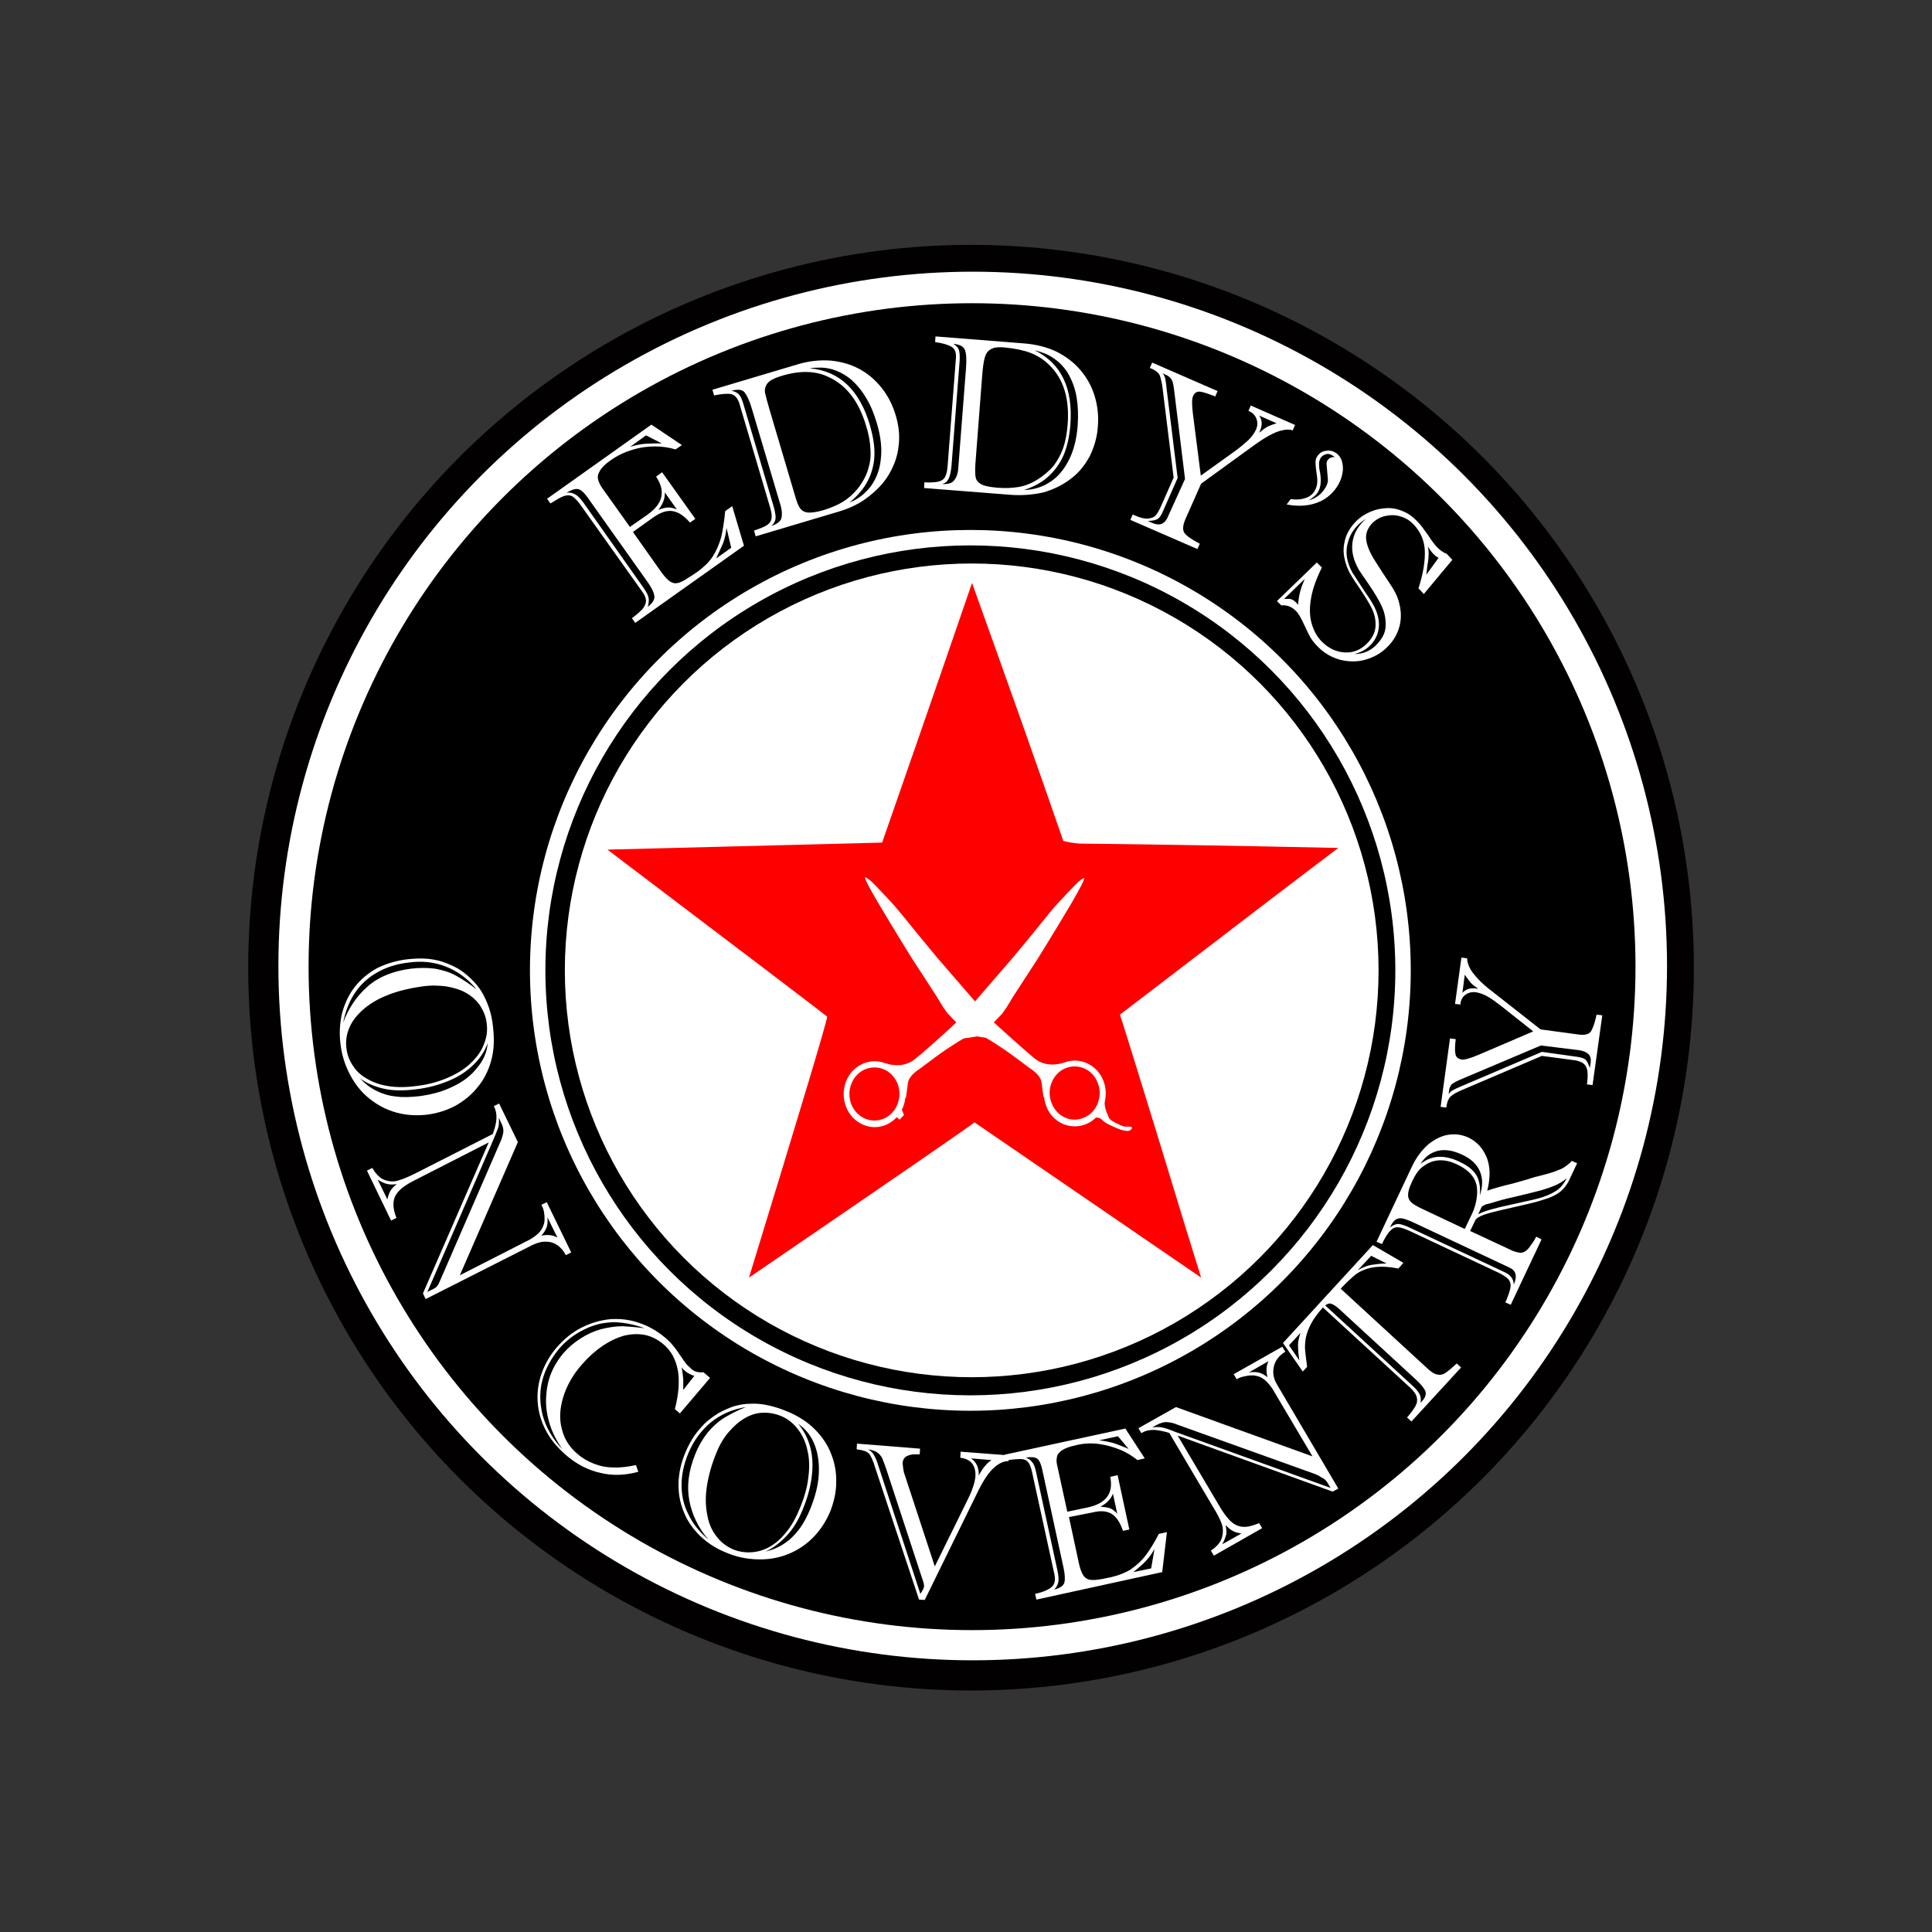 <?xml version="1.0" encoding="utf-8"?>
<!-- Generator: Adobe Illustrator 19.1.0, SVG Export Plug-In . SVG Version: 6.00 Build 0)  -->
<svg version="1.1" id="Layer_1" xmlns="http://www.w3.org/2000/svg" xmlns:xlink="http://www.w3.org/1999/xlink" x="0px" y="0px"
	 viewBox="0 0 576 576" style="enable-background:new 0 0 576 576;" xml:space="preserve">
<rect x="0" y="0" width="576" height="576" fill="#333333" stroke="none"/>
<style type="text/css">
	.st0{fill:#020000;}
	.st1{fill:#FFFFFF;}
	.st2{fill:#FF0000;}
</style>
<g>
	<circle class="st0" cx="289.5" cy="288.5" r="215.5"/>
	<circle class="st1" cx="290" cy="288" r="207"/>
	<circle cx="289.8" cy="288.2" r="197.8"/>
	<circle class="st1" cx="289.3" cy="289.3" r="131.3"/>
	<circle cx="289.3" cy="289.3" r="126.7"/>
	<circle class="st1" cx="289.7" cy="289.3" r="121.3"/>
	<g>
		<path class="st2" d="M399,252.8c-10.5,7.9-32.2,24.5-65.1,49.7c2.8,8.7,6.8,21.8,12.2,39.3c5.3,17.5,9.3,30.5,12,39.1l-67.6-46.3
			c0.4,0-22,15.4-67.2,46.3c15.5-50.6,23.3-76.5,23.3-77.8c0-0.1-21.8-16.7-65.5-49.8l74.6-1.9c4.2-0.1,6.6-0.2,7.3-0.2
			c5.5-15.8,14.5-41.6,26.8-77.4c10.8,30.1,19.9,55.7,27.2,76.9c1,0.3,2.6,0.6,4.8,0.8C340.8,251.7,366.5,252.1,399,252.8z"/>
	</g>
	<g>
		<path class="st1" d="M257.3,335.3c-4.7-2-7-7.7-5.1-12.8c1.9-5,7.3-7.4,12-5.4c4.7,2,7,7.7,5.1,12.8
			C267.4,334.9,262,337.4,257.3,335.3z"/>
		<path class="st2" d="M257.9,333.5c-3.8-1.6-5.7-6.3-4.1-10.3c1.5-4.1,5.9-6,9.7-4.4c3.8,1.6,5.7,6.3,4.1,10.3
			C266.1,333.2,261.8,335.1,257.9,333.5z"/>
		<path class="st1" d="M264,317c0,0,4.9,1.9,8.7-1.2c3.9-3,13.1-11.6,13.1-11.6l16-18.5l5.8-7c0,0,6.5-8.1,7.6-9.2
			c1.1-1.2,5.1-5.5,6.2-6.5c1.1-1,1.7-1.2,1.7-1.2s1.3-1.1-3.5,7.2c-4.9,8.3-10.2,16.8-10.2,16.8l-7.4,11.4l-2,3.3l-1.3,1.8
			l-6.2,6.5l-5.2,0.8c0,0-3.9,2.2-8.6,5.7c-4.7,3.5-4.7,3.5-4.7,3.5s-3,1.8-3.3,4c-0.3,2.1-0.6,4.4-0.6,4.4l-0.6,0.3l-1-5.2
			l-0.5-1.3l-4.2-3.1L264,317z"/>
		<path class="st1" d="M268.8,330.7l0.7,1.7l-1.3,1.4l-1.6-1.4C266.7,332.5,267.5,329.3,268.8,330.7z"/>
		<path class="st1" d="M323.9,335.1c4.7-2,7-7.7,5.1-12.8c-1.9-5-7.3-7.4-12-5.4c-4.7,2-7,7.7-5.1,12.8
			C313.7,334.7,319.1,337.1,323.9,335.1z"/>
		<path class="st2" d="M323.2,333.2c3.8-1.6,5.7-6.3,4.1-10.3c-1.5-4.1-5.9-6-9.7-4.4c-3.8,1.6-5.7,6.3-4.1,10.3
			C315,332.9,319.4,334.9,323.2,333.2z"/>
		<path class="st1" d="M317.2,316.8c0,0-4.9,1.9-8.7-1.2S295.4,304,295.4,304l-16-18.5l-5.8-7c0,0-6.5-8.1-7.6-9.2
			c-1.1-1.2-5.1-5.5-6.2-6.5c-1.1-1-1.7-1.2-1.7-1.2s-1.4-1.1,3.5,7.2c4.9,8.3,10.2,16.8,10.2,16.8l7.4,11.4l2,3.3l1.3,1.8l6.2,6.5
			l5.2,0.8c0,0,3.9,2.2,8.6,5.7c4.7,3.5,4.7,3.5,4.7,3.5s3,1.8,3.3,4c0.3,2.2,0.6,4.4,0.6,4.4l0.6,0.3l1-5.2l0.5-1.3l4.2-3.1
			L317.2,316.8z"/>
		<path class="st1" d="M325.8,333.3c0,0,1.8-0.5,2.7,0.5c0.9,1,2.5,1.7,4.6,2.6c2.1,0.9,3.3,0.8,3.6,0.7c0.3-0.1,1.7-1.2-0.1-1.2
			c-1.8,0.1-2.2-0.3-3.3-0.8c-1.1-0.5-2.4-1.1-2.8-2.1c-0.4-1.1-1.3-2.4-1.2-5.3c0.2-2.9-1.3,2.5-1.3,2.5l-1.2,1.5L325.8,333.3z"/>
	</g>
	<g>
		<path class="st1" d="M188.7,158.6l8.2,11.6c0.9,1.3,1.7,2.2,2.4,2.8c0.7,0.6,1.4,0.9,2.1,0.9c0.7,0,1.6-0.3,2.6-0.9
			c1-0.6,2.3-1.4,3.9-2.5c1.9-1.4,3.5-2.9,4.6-4.6c1.1-1.7,1.9-3.6,2.5-5.7c0.5-2.1,0.9-4.7,1.2-7.8l2.1-1.5l3.5,11.8l-32.4,23
			l-1-1.4c1.5-1.1,2.6-2.1,3.3-2.9c0.6-0.8,0.9-1.6,0.9-2.4c-0.1-0.8-0.4-1.7-1.2-2.7l-18.5-26c-0.9-1.2-1.7-2-2.4-2.4
			c-0.7-0.3-1.5-0.3-2.4,0c-0.9,0.3-2.2,1.1-4,2.2l-1-1.4l31.1-22.1l9.1,6.1l-1.9,1.3c-1.9-0.6-4-0.9-6.2-0.9c-2.2,0-4.4,0.3-6.7,1
			c-2.3,0.7-4.4,1.7-6.4,3.1c-1.6,1.1-2.7,2.2-3.2,3.1c-0.6,0.9-0.8,1.8-0.6,2.6c0.2,0.8,0.6,1.7,1.3,2.7l8.2,11.5l5.3-3.7
			c4.6-3.3,5.4-7,2.5-11.3l1.8-1.3l9.9,13.9l-1.6,1.1c-1.7-2-3.4-3.1-5.1-3.4c-1.7-0.3-3.5,0.3-5.6,1.7L188.7,158.6z M173.9,149.8
			l18,25.5c0.9,1.3,1.4,2.3,1.5,3.1s0,1.6-0.3,2.5c1.4-1,2.1-2.1,2-3.1c-0.1-1-0.7-2.4-1.9-4.1l-18.1-25.5c-1.1-1.5-2-2.3-2.9-2.4
			c-0.9-0.1-1.9,0.3-3.3,1.1c0.9-0.1,1.7,0,2.4,0.4C172.2,147.7,173,148.6,173.9,149.8z M192.6,129.8l-4.7,3.4
			c1.6-0.5,3.2-0.8,4.6-0.9c1.4-0.1,3-0.1,4.8-0.1L192.6,129.8z M201.8,151.9l-3.6-5.1c0.1,1.7-0.5,3.4-1.9,5.2
			c1.1-0.4,2.1-0.7,3-0.7C200.1,151.3,200.9,151.5,201.8,151.9z M218,163.3l-1.4-5.9c-0.2,1.9-0.6,3.4-1,4.5
			c-0.5,1.1-1.2,2.7-2.1,4.6L218,163.3z"/>
		<path class="st1" d="M249.8,152.6l-24.5,7.3l-0.5-1.7c1.7-0.6,3-1.1,3.8-1.6c0.8-0.5,1.3-1.2,1.4-2c0.2-0.8,0-1.9-0.4-3.3
			l-9.2-31.1c-0.5-1.5-1.3-2.4-2.4-2.7c-1.1-0.2-2.8-0.1-5.1,0.4l-0.5-1.7l25.5-7.6c3.3-1,6.5-1.3,9.7-1.1c3.1,0.3,6,1.1,8.6,2.5
			c2.6,1.4,4.8,3.3,6.7,5.7c1.9,2.4,3.3,5.2,4.2,8.3c0.9,3.1,1.2,6.1,0.8,9c-0.3,3-1.3,5.7-2.8,8.3c-1.5,2.6-3.6,4.8-6.2,6.8
			C256.4,150.1,253.3,151.6,249.8,152.6z M232.7,150.6l-8.5-28.6c-0.7-2.5-1.5-4.1-2.2-5c-0.7-0.9-2.1-1-3.9-0.5
			c1,0.2,1.8,0.6,2.3,1.2c0.5,0.6,0.9,1.6,1.3,3l8.8,29.8c0.4,1.3,0.6,2.3,0.7,3.1c0.1,0.8,0,1.4-0.2,1.8c-0.2,0.5-0.5,0.9-1,1.4
			c1.5-0.5,2.5-1.2,2.9-2.1C233.2,153.7,233.2,152.3,232.7,150.6z M229.6,122.7l7.4,25c0.5,1.8,1,3.1,1.5,3.8
			c0.5,0.7,1.3,1.2,2.3,1.3c1,0.1,2.6-0.1,4.7-0.7c2.2-0.7,4.2-1.5,5.8-2.5c1.6-1,3.1-2.3,4.4-3.9c1.5-1.9,2.5-3.8,3.1-5.7
			s0.9-3.9,0.7-6.1c-0.1-2.2-0.5-4.5-1.3-7c-2.2-7.4-6-12.2-11.4-14.6c-2.1-1-4.4-1.4-6.6-1.4c-2.3,0-4.8,0.4-7.6,1.3
			c-1.9,0.6-3.2,1.3-3.8,2.1c-0.6,0.8-0.9,1.8-0.7,2.9C228.3,118.1,228.8,120,229.6,122.7z M253.3,149.8c2.6-1,4.7-2.7,6.3-4.8
			c1.6-2.2,2.7-4.9,3-8.1c0.4-3.2,0-6.8-1.2-10.8c-0.8-2.8-1.9-5.4-3.2-7.5c-1.3-2.2-2.8-4-4.4-5.4c-1.7-1.4-3.5-2.4-5.4-3
			c-1.1-0.4-2.3-0.5-3.4-0.6c-1.1,0-2.3,0-3.6,0.2c8.9,0.8,14.9,6.5,18,17.1c0.9,3.2,1.4,6.2,1.3,8.9c-0.1,2.7-0.8,5.3-2,7.6
			C257.5,145.7,255.7,147.8,253.3,149.8z"/>
		<path class="st1" d="M301,147.5l-25.5-2l0.1-1.7c1.8,0.1,3.2,0,4.1-0.2c0.9-0.2,1.6-0.6,2-1.3c0.4-0.7,0.7-1.8,0.8-3.2l2.5-32.4
			c0.1-1.6-0.3-2.7-1.3-3.3c-1-0.6-2.6-1.1-4.9-1.4l0.1-1.7l26.6,2.1c3.5,0.3,6.6,1.1,9.4,2.4c2.8,1.4,5.2,3.2,7.1,5.4
			c1.9,2.2,3.4,4.8,4.3,7.7c0.9,2.9,1.3,6,1,9.3c-0.2,3.2-1.1,6.1-2.4,8.8c-1.4,2.6-3.2,4.9-5.6,6.7c-2.3,1.8-5.1,3.2-8.2,4.1
			C308,147.5,304.6,147.8,301,147.5z M285.7,139.5l2.3-29.7c0.2-2.6,0.1-4.4-0.3-5.4c-0.4-1.1-1.5-1.7-3.5-1.9
			c0.9,0.5,1.5,1.2,1.7,1.9c0.2,0.7,0.3,1.8,0.2,3.2l-2.4,31c-0.1,1.3-0.3,2.4-0.5,3.1c-0.2,0.7-0.5,1.3-0.8,1.7
			c-0.3,0.4-0.8,0.7-1.5,0.9c1.6,0.1,2.8-0.2,3.4-0.9C285.1,142.5,285.6,141.3,285.7,139.5z M292.8,112.3l-2,26
			c-0.1,1.9-0.1,3.2,0.1,4.1c0.2,0.9,0.8,1.5,1.7,2c0.9,0.5,2.5,0.8,4.7,1c2.3,0.2,4.4,0.1,6.3-0.2c1.9-0.3,3.7-1,5.5-2.1
			c2.1-1.3,3.7-2.7,5-4.2c1.2-1.6,2.2-3.4,2.9-5.4c0.7-2.1,1.1-4.4,1.3-6.9c0.6-7.7-1.2-13.6-5.4-17.7c-1.7-1.7-3.6-2.9-5.7-3.7
			c-2.1-0.8-4.6-1.3-7.6-1.6c-2-0.2-3.5,0-4.3,0.6c-0.9,0.5-1.4,1.3-1.7,2.4C293.3,107.6,293,109.5,292.8,112.3z M305.3,146.1
			c2.8-0.1,5.3-0.8,7.6-2.3c2.3-1.4,4.2-3.6,5.7-6.5c1.5-2.9,2.4-6.4,2.7-10.5c0.2-3,0.1-5.7-0.3-8.2c-0.4-2.5-1.2-4.7-2.2-6.6
			c-1-1.9-2.4-3.5-4-4.7c-0.9-0.7-1.9-1.3-3-1.8c-1-0.4-2.2-0.8-3.4-1.1c8,3.9,11.6,11.4,10.7,22.5c-0.3,3.3-0.9,6.2-2,8.8
			c-1.1,2.5-2.6,4.6-4.6,6.4C310.7,143.8,308.2,145.1,305.3,146.1z"/>
		<path class="st1" d="M372.2,122.5l0.7-1.6l13.2,5.8l-0.7,1.6c-0.9-0.3-2-0.3-3.1,0c-1.2,0.2-2.5,0.8-4,1.6
			c-1.5,0.8-3.1,1.9-4.9,3.2l-15.3,11.1l-4.7,10.6c-0.8,1.9-0.9,3.3-0.2,4.2c0.7,0.9,2.2,1.9,4.5,3.1l-0.7,1.6l-20-8.7l0.7-1.6
			l0.5,0.2c1.7,0.8,3.1,1.1,4.1,1c1-0.1,1.8-0.4,2.3-1c0.5-0.6,1-1.5,1.5-2.6l3.8-8.6l-3.3-26.7c-0.2-1.6-0.5-2.8-0.8-3.7
			c-0.4-0.9-1.4-1.7-3-2.3l0.7-1.6l19.5,8.5l-0.7,1.6c-1.8-0.7-3.2-1.2-4.3-1.4c-1.1-0.2-1.9,0.3-2.3,1.3c-0.4,0.8-0.4,2.7,0,5.7
			l2.3,18l9.9-7.1c1.8-1.3,3.2-2.5,4.3-3.5c1-1,1.8-2.1,2.3-3.2c0.4-1,0.5-2,0.1-3.1c-0.4-1.1-1.1-1.8-2.2-2.3L372.2,122.5z
			 M353.3,142.8l-3.2-26.1c-0.2-1.7-0.4-2.9-0.8-3.5c-0.3-0.6-0.9-1.1-1.8-1.5l-0.9-0.4c0.4,0.4,0.7,1,0.8,1.6
			c0.1,0.6,0.3,1.6,0.4,2.9l3.3,26.7l-4.5,10.2c-0.5,1.1-1,1.8-1.6,2.1c-0.6,0.3-1.5,0.5-2.8,0.5l1.3,0.6c1.2,0.5,2.2,0.6,3,0.2
			c0.8-0.4,1.4-1.2,1.9-2.5L353.3,142.8z M375.7,128.3l-0.3,0.7c1-0.8,1.8-1.4,2.5-1.8c0.7-0.3,1.6-0.7,2.7-1l-5.2-2.3
			C376.3,125.2,376.4,126.6,375.7,128.3z"/>
		<path class="st1" d="M383.6,150.4l1.2-1.6c1.4,0.2,2.7,0.2,4-0.2c1.3-0.3,2.3-1,3-2c0.5-0.8,0.8-1.6,0.9-2.5
			c0.1-0.9,0-1.9-0.2-3.1c-0.2-1.4-0.3-2.5-0.3-3.2c0-0.7,0.2-1.4,0.7-2c0.6-0.8,1.4-1.3,2.5-1.4c1.1-0.2,2.1,0.1,3,0.7
			c0.8,0.6,1.4,1.4,1.7,2.5c0.3,1.1,0.4,2.3,0.1,3.7c-0.3,1.4-0.8,2.7-1.7,4c-1.6,2.3-3.7,3.9-6.2,4.7
			C389.7,150.9,386.8,151,383.6,150.4z M390.2,149.2c2-0.6,3.5-1.7,4.5-3.1c0.8-1.1,1.2-2.1,1.2-3c-0.2-2.7-0.4-4.4-0.4-4.8
			c0-0.5,0.1-0.8,0.3-1.1c0.5-0.7,1.2-1,2.2-0.9l-0.6-0.4c-0.7-0.5-1.4-0.7-2-0.5c-0.7,0.2-1.2,0.5-1.6,1c-0.2,0.3-0.4,0.8-0.5,1.2
			c-0.1,0.5,0,1.1,0,1.8c0.1,0.7,0.2,1.3,0.3,1.7c0.4,2.6,0.1,4.5-0.8,5.8C392.4,147.6,391.5,148.3,390.2,149.2z"/>
		<path class="st1" d="M392.6,167.7l1.5,1.5c-1.6,3.2-2.7,6.2-3.2,9c-0.5,2.8-0.5,5.3,0.1,7.5c0.6,2.2,1.6,4.1,3.1,5.6
			c1.9,1.9,4.1,3,6.6,3.2c2.5,0.2,4.7-0.6,6.6-2.4c1.8-1.7,2.7-3.5,2.8-5.4c0.1-1.9-0.3-3.6-1.1-5.3c-0.8-1.6-2.1-3.7-3.7-6.1
			c-1.7-2.4-2.8-4.2-3.3-5.3c-0.8-1.8-1.3-3.6-1.4-5.3c-0.1-1.7,0.2-3.4,0.8-5c0.7-1.6,1.6-3,2.9-4.3c1.2-1.2,2.6-2.1,4.2-2.8
			c1.6-0.7,3.2-1,4.8-1.1c1.6-0.1,3.3,0.2,4.9,0.9c1.6,0.6,3.1,1.7,4.4,3.1c1,1,2,2.4,3.2,4.1c1.1,1.7,2,2.9,2.7,3.6
			c0.8,0.8,1.7,1.5,2.8,1.9l1.7,1.8l-8.5,10.2l-1.6-1.7c1.4-4.3,2-8,1.9-11.1c-0.1-3.1-1.3-5.8-3.4-8c-1.1-1.1-2.3-1.9-3.8-2.3
			c-1.4-0.5-2.9-0.5-4.4-0.2c-1.5,0.3-2.8,1-3.9,2c-1.5,1.5-2.2,3.2-2,5c0.2,1.8,1.1,4,2.7,6.5c1.6,2.5,3,4.7,4.3,6.6
			c1.3,1.9,2.2,3.6,2.6,5c0.8,2.6,1,5.1,0.4,7.6c-0.6,2.4-1.8,4.6-3.8,6.5c-1.8,1.8-4,3-6.5,3.7c-2.5,0.7-5,0.6-7.5,0
			c-2.5-0.7-4.8-2-6.7-4c-1.1-1.1-1.8-2.1-2.2-2.8c-0.4-0.7-1-2-1.9-3.9c-0.9-1.9-1.6-3.2-2.4-3.9c-1.2-1.2-2.6-1.8-4.3-1.6
			l-1.3-1.3L392.6,167.7z M389,172.6l-6.2,6c1-0.1,1.8-0.1,2.3,0.1c0.5,0.2,1.2,0.7,1.9,1.6c0.1-1.1,0.2-1.9,0.3-2.4
			c0.1-0.5,0.2-1.2,0.5-2.1C388,174.9,388.5,173.9,389,172.6z M408.1,154.1c-1.4,0.9-2.5,1.7-3.2,2.4c-0.8,0.8-1.5,1.7-2.1,2.8
			c-0.6,1.1-0.9,2.2-1.2,3.5c-0.2,1.3-0.2,2.4,0,3.6c0.3,1.5,0.8,2.9,1.6,4.3c0.8,1.3,2.1,3.2,3.7,5.7c1.7,2.4,2.8,4.2,3.2,5.3
			c0.9,2,1.2,4,0.9,5.9c-0.3,1.9-1.2,3.6-2.7,5c-1.1,1.1-2.6,1.9-4.5,2.4c2.5,0,4.7-0.9,6.4-2.6c1.8-1.8,2.8-3.6,2.9-5.6
			c0.1-1.9-0.2-3.9-1-5.7c-0.8-1.9-2.2-4.2-4.1-7c-1.9-2.8-2.9-4.2-2.9-4.3c-1.6-2.8-2.2-5.4-1.9-7.9c0.3-2.5,1.4-4.6,3.2-6.4
			c0.3-0.3,0.6-0.6,0.8-0.8C407.7,154.4,407.9,154.2,408.1,154.1z M425.2,171.4l3.7-5.1c-0.7-0.3-1.2-0.8-1.7-1.3
			c-0.5-0.6-1-1.2-1.5-2.1c0.2,1,0.3,2,0.2,2.9c0,0.9-0.2,2-0.4,3.2C425.4,170.3,425.3,171,425.2,171.4z"/>
	</g>
	<g>
		<path class="st1" d="M121.4,286c1.9-0.2,3.7-0.3,5.4-0.2c1.7,0.1,3.4,0.4,5,0.9c1.6,0.5,3.1,1.2,4.6,2c1.5,0.9,2.8,1.9,3.9,3
			c1.3,1.2,2.4,2.5,3.3,4c0.9,1.5,1.6,3.1,2.2,4.8c0.6,1.8,1,3.7,1.2,5.8c0.4,3.5,0.3,6.7-0.5,9.7c-0.8,3-2.1,5.7-4,8
			c-1.8,2.3-4,4.1-6.6,5.6c-2.6,1.4-5.4,2.3-8.4,2.7c-3.3,0.4-6.4,0.2-9.3-0.6c-3-0.8-5.6-2.2-8-4.1c-2.4-1.9-4.3-4.3-5.8-7.1
			c-1.5-2.8-2.5-5.9-2.9-9.3c-0.4-3.2-0.2-6.2,0.5-9.2c0.8-2.9,2-5.5,3.8-7.8c1.8-2.3,4-4.1,6.7-5.6
			C115.2,287.3,118.1,286.4,121.4,286z M142.1,295c-2.6-3.2-5.6-5.4-9.1-6.8c-3.5-1.4-7.3-1.8-11.4-1.2c-3.4,0.4-6.5,1.4-9.1,2.9
			c-2.7,1.5-4.9,3.5-6.6,6c-1.7,2.5-2.9,5.5-3.6,9c1.6-4.3,4-7.9,7.3-10.8c3.3-2.9,7.6-4.6,12.9-5.3c2.6-0.3,5-0.3,7.2,0
			c2.2,0.4,4.3,1,6.3,2.1C137.9,292,140,293.3,142.1,295z M125.8,294.1c-3.6,0.5-6.9,1.3-9.8,2.4c-2.9,1.1-5.4,2.5-7.4,4.2
			c-2,1.7-3.5,3.5-4.4,5.6c-0.9,2-1.2,4.2-0.9,6.3c0.2,1.9,0.9,3.6,1.9,5.1c1,1.6,2.4,2.9,4.2,3.9c1.8,1.1,3.9,1.8,6.3,2.2
			c2.4,0.4,5.2,0.4,8.3,0c3.4-0.4,6.5-1.2,9.3-2.4c2.8-1.2,5.1-2.6,6.9-4.3c1.8-1.7,3.2-3.5,4-5.6c0.9-2.1,1.2-4.2,0.9-6.4
			c-0.2-1.9-0.9-3.6-1.9-5.2c-1-1.5-2.4-2.8-4.1-3.8c-1.7-1-3.7-1.6-5.9-2C130.9,293.8,128.5,293.7,125.8,294.1z M145.4,311
			c-0.9,2.5-2.4,4.7-4.4,6.6c-2,1.9-4.4,3.5-7.4,4.7c-2.9,1.2-6.2,2.1-9.9,2.5c-3.5,0.4-6.5,0.4-9.2-0.2c-2.7-0.6-5.1-1.6-7.2-3.1
			c1.5,1.6,3.1,2.8,4.9,3.7c1.8,0.9,3.7,1.5,5.8,1.7c2.1,0.3,4.5,0.2,7.1-0.1c3.7-0.5,7-1.4,10-2.9c3-1.4,5.4-3.3,7.1-5.5
			C144.1,316.2,145.2,313.7,145.4,311z"/>
		<path class="st1" d="M161.4,359.2l1.6-0.8l7.3,15l-1.6,0.8c-0.6-1.2-1.5-2.2-2.4-2.9c-1-0.7-2.1-1.1-3.4-1.1
			c-1.3-0.1-2.6,0.3-4,0.9l-32,16.2l-0.8-1.7l19.6-45l-22.3,11.4c-1.4,0.7-2.5,1.4-3.4,2.1c-0.9,0.7-1.5,1.4-2,2.2
			c-0.5,0.8-0.7,1.8-0.7,2.9c0,1.1,0.3,2.4,0.9,3.9l-1.6,0.8l-7.2-14.9l1.6-0.8c1.1,1.9,2.3,3.1,3.7,3.6c1.4,0.5,2.8,0.6,4.2,0.1
			c1.4-0.4,3.2-1.2,5.2-2.2l22.8-11.6c0.6-1.6,1-3.1,1.1-4.4c0.1-1.3-0.1-2.5-0.6-3.6l-0.2-0.3l1.6-0.8l5.6,11.5l-17.3,39.7l19.6-10
			c1.5-0.7,2.7-1.5,3.6-2.3c0.9-0.8,1.5-1.8,1.8-2.8c0.3-0.8,0.3-1.7,0.2-2.9C162.2,361,161.9,360,161.4,359.2z M112.6,351.7
			l2.9,5.9c0.2-1.1,0.6-2,0.9-2.6c0.4-0.6,1-1.3,1.9-2c-1,0.2-1.9,0.2-2.8,0C114.5,352.8,113.6,352.3,112.6,351.7z M131.9,380.2
			l17.2-39.6c0.4-0.8,0.7-1.8,0.9-2.7c0.2-1,0-2.1-0.7-3.4l-0.6-1.3c0.1,1.2,0.1,2.2-0.2,3.1c-0.3,0.8-0.8,2.1-1.5,3.7l-19.6,45.2
			c0.5-0.3,1.1-0.6,1.6-0.8c0.5-0.3,0.9-0.5,1.1-0.7c0.2-0.2,0.4-0.5,0.7-1C131.1,382.1,131.4,381.3,131.9,380.2z M166.2,369l-3-6.1
			c0.1,1.1,0.1,2.1-0.2,2.9c-0.3,0.9-0.8,1.7-1.6,2.6C163.3,368,164.9,368.2,166.2,369z"/>
		<path class="st1" d="M209.7,409.1l2,1.7l-9,10.6l-1.5-1.3c0.6-2.2,0.9-4.2,1.1-6.2c0.1-1.9,0.1-3.7-0.2-5.3
			c-0.3-1.6-0.8-3.1-1.5-4.4c-0.7-1.3-1.7-2.5-2.9-3.5c-1.7-1.4-3.5-2.3-5.4-2.7c-2-0.4-4-0.3-6.2,0.2c-2.1,0.6-4.3,1.6-6.5,3.1
			c-2.2,1.5-4.3,3.4-6.2,5.6c-2.7,3.1-4.5,6.4-5.5,9.7c-1,3.3-1.2,6.5-0.4,9.4c0.7,3,2.3,5.5,4.7,7.5c1.5,1.3,3.1,2.2,4.9,2.9
			c1.8,0.7,3.7,1.1,5.8,1.1c2.1,0.1,4.3-0.2,6.7-0.7l0.7,2c-4,1.1-7.8,1.2-11.4,0.3c-3.6-0.8-7.1-2.6-10.3-5.4
			c-2.5-2.2-4.5-4.6-5.9-7.3c-1.4-2.7-2.2-5.5-2.4-8.4c-0.2-2.9,0.2-5.8,1.2-8.6c1-2.8,2.5-5.4,4.5-7.7c2.2-2.5,4.6-4.5,7.4-5.9
			c2.8-1.4,5.6-2.2,8.5-2.5c2.9-0.2,5.8,0.1,8.6,1.1c2.8,0.9,5.4,2.4,7.8,4.4c0.9,0.8,1.7,1.5,2.3,2.3c0.7,0.8,1.4,1.8,2.2,3
			c0.8,1.2,1.4,2,1.7,2.4c0.3,0.4,0.7,0.8,1.2,1.2C206.7,408.9,208.1,409.3,209.7,409.1z M192.2,396c-3.3-1.2-6.2-1.7-8.9-1.8
			c-1.5,0-3.1,0.2-4.6,0.5c-1.5,0.4-3,0.9-4.4,1.6c-1.4,0.7-2.8,1.5-4.1,2.5c-1.3,1-2.5,2.1-3.5,3.3c-2.4,2.9-4.1,6-5,9.4
			c-0.9,3.4-0.8,6.9,0.1,10.5c1,3.6,2.9,6.9,5.8,10c-1.6-2.4-2.9-4.8-3.7-7.4c-0.8-2.6-1.2-5.1-1.1-7.6c0.1-2.5,0.5-5,1.4-7.3
			c0.9-2.3,2.2-4.4,3.8-6.3c1.4-1.6,3-3,5-4.3c2-1.3,4-2.2,6.1-2.8c2.4-0.6,4.5-0.9,6.4-0.9C187.7,395.5,189.9,395.7,192.2,396z
			 M203.7,414.4l3.3-4.2c-1-0.3-2-0.8-2.8-1.5c-0.4-0.3-0.7-0.7-1-1c0.3,1.3,0.4,2.5,0.5,3.5C203.7,412.2,203.7,413.3,203.7,414.4z"
			/>
		<path class="st1" d="M204.4,432.9c0.7-1.7,1.6-3.3,2.5-4.7c1-1.4,2.1-2.7,3.3-3.9c1.2-1.1,2.6-2.1,4-3c1.5-0.8,3-1.5,4.5-2
			c1.7-0.5,3.4-0.8,5.1-0.8c1.7-0.1,3.5,0.1,5.3,0.5c1.8,0.4,3.7,1,5.6,1.8c3.2,1.3,6,3.1,8.2,5.3c2.2,2.2,3.9,4.7,4.9,7.4
			c1.1,2.7,1.6,5.6,1.5,8.5c0,3-0.7,5.8-1.8,8.7c-1.3,3-3,5.6-5.2,7.8c-2.2,2.2-4.7,3.8-7.5,4.9c-2.8,1.1-5.8,1.6-9,1.5
			c-3.2-0.1-6.3-0.7-9.5-2.1c-3-1.2-5.5-2.9-7.7-5c-2.1-2.1-3.8-4.5-4.8-7.2c-1.1-2.7-1.6-5.5-1.5-8.6
			C202.4,439,203.1,435.9,204.4,432.9z M222.4,419.5c-4,0.6-7.5,2.2-10.4,4.5c-2.9,2.4-5.2,5.5-6.8,9.3c-1.3,3.2-2,6.3-2,9.4
			c0,3.1,0.6,6,2,8.7c1.3,2.8,3.3,5.3,6,7.6c-3-3.5-4.9-7.4-5.7-11.7c-0.8-4.3-0.2-8.9,1.8-13.8c1-2.5,2.2-4.5,3.6-6.3
			c1.4-1.7,3-3.2,5-4.5C217.8,421.6,220,420.4,222.4,419.5z M213.6,433.1c-1.4,3.4-2.3,6.6-2.8,9.7c-0.5,3.1-0.5,5.9,0,8.5
			c0.4,2.6,1.3,4.8,2.7,6.6c1.3,1.8,3,3.1,5,4c1.7,0.7,3.5,1,5.4,0.9c1.9-0.1,3.7-0.6,5.5-1.6c1.8-1,3.5-2.5,5-4.4
			c1.6-1.9,2.9-4.3,4.1-7.2c1.3-3.2,2.2-6.2,2.5-9.2c0.4-3,0.3-5.7-0.3-8.1c-0.5-2.4-1.5-4.5-2.9-6.3c-1.4-1.8-3.1-3.1-5.1-3.9
			c-1.8-0.7-3.6-1-5.5-0.9c-1.9,0.1-3.6,0.7-5.3,1.7c-1.7,1-3.2,2.4-4.7,4.1C215.9,428.5,214.6,430.6,213.6,433.1z M238,424.5
			c1.7,2.1,2.9,4.4,3.6,7.1c0.7,2.7,0.8,5.6,0.4,8.7c-0.4,3.2-1.3,6.4-2.7,9.8c-1.3,3.2-2.9,5.8-4.8,7.8c-1.9,2-3.9,3.6-6.3,4.7
			c2.1-0.5,4-1.3,5.6-2.4c1.7-1.1,3.1-2.5,4.4-4.2c1.3-1.7,2.4-3.8,3.4-6.2c1.4-3.5,2.3-6.8,2.5-10.1c0.2-3.3-0.2-6.3-1.2-8.9
			C241.9,428.2,240.3,426.1,238,424.5z"/>
		<path class="st1" d="M286.4,432.8l14.4,1.1l-0.1,1.7c-1.6,0-3.2,0.8-4.8,2.4c-1.6,1.6-3.2,4.2-4.8,7.6l-15.4,31.4l-1.7-0.1
			L261,437.8c-0.7-2.4-1.4-3.9-2-4.5c-0.6-0.6-1.8-1-3.6-1.2l0.1-1.7l18.8,1.5l-0.1,1.7l-0.5,0c-1.4-0.1-2.5,0.1-3.3,0.5
			c-0.8,0.4-1.2,1.1-1.3,2c0-0.1,0,0.3,0.1,1.1c0.1,0.8,0.2,1.4,0.3,1.8l9.2,28l9.8-19.9c1.4-2.8,2.1-5,2.3-6.8c0.1-1.7-0.2-3-1-4
			c-0.8-1-2-1.5-3.5-1.7L286.4,432.8z M262,437.4l12.4,37.8c0.7-1.1,1.1-1.8,1.1-2.3c0-0.5-0.2-1.4-0.7-2.7l-10.6-32.3
			c-0.5-1.4-0.9-2.5-1.2-3.2c-0.4-0.7-0.9-1.3-1.5-1.7c-0.6-0.4-1.5-0.7-2.7-0.9c0.7,0.4,1.3,0.9,1.7,1.6
			C261,434.5,261.5,435.7,262,437.4z M295.6,435.3l-6.1-0.5c1.6,1.1,2.4,2.8,2.3,5.1C292.9,437.8,294.2,436.2,295.6,435.3z"/>
		<path class="st1" d="M318.7,452.3l2.9,13.5c0.3,1.5,0.7,2.6,1.1,3.4c0.4,0.8,0.9,1.3,1.6,1.6c0.7,0.3,1.5,0.3,2.6,0.2
			c1.1-0.1,2.6-0.4,4.4-0.8c2.2-0.5,4.2-1.3,5.8-2.3c1.6-1.1,3.1-2.4,4.4-4.1c1.3-1.7,2.6-3.8,4-6.5l2.4-0.5l-1.4,11.9l-37.5,8.2
			l-0.4-1.7c1.8-0.4,3.1-0.9,4-1.4c0.9-0.5,1.5-1.1,1.7-1.8c0.3-0.7,0.3-1.7,0-2.9l-6.6-30.2c-0.3-1.4-0.7-2.4-1.2-3
			c-0.5-0.6-1.2-0.9-2.2-0.9c-0.9,0-2.4,0.1-4.4,0.4l-0.4-1.7l36-7.8l5.8,8.9l-2.2,0.5c-1.5-1.2-3.2-2.3-5.2-3.1
			c-2-0.8-4.1-1.4-6.3-1.7c-2.3-0.3-4.6-0.2-6.9,0.4c-1.9,0.4-3.2,0.9-4.1,1.5c-0.9,0.6-1.4,1.3-1.5,2.1c-0.2,0.8-0.1,1.7,0.2,2.9
			l2.9,13.3l6.2-1.3c5.4-1.2,7.6-4.2,6.6-9.1l2.2-0.5l3.5,16.2l-1.9,0.4c-0.8-2.4-1.9-4.1-3.3-5c-1.4-0.9-3.3-1.1-5.7-0.5
			L318.7,452.3z M308.9,438.9l6.4,29.5c0.3,1.5,0.4,2.6,0.2,3.4c-0.2,0.8-0.6,1.5-1.2,2.1c1.7-0.4,2.7-1.1,3-2
			c0.3-1,0.2-2.4-0.2-4.4l-6.4-29.5c-0.4-1.7-0.9-2.8-1.6-3.2c-0.7-0.4-1.8-0.5-3.3-0.2c0.8,0.2,1.5,0.7,1.9,1.3
			C308.2,436.4,308.6,437.4,308.9,438.9z M333.3,428.2l-5.6,1.2c1.6,0.2,3.1,0.5,4.5,0.9c1.3,0.5,2.8,1,4.3,1.7L333.3,428.2z
			 M333.1,451.3l-1.3-6c-0.5,1.5-1.7,2.8-3.7,3.9c1.2,0.1,2.1,0.2,2.9,0.5C331.7,450,332.4,450.5,333.1,451.3z M343.2,467.6l1-5.8
			c-0.9,1.6-1.8,2.8-2.6,3.6c-0.8,0.9-2.1,2-3.7,3.3L343.2,467.6z"/>
		<path class="st1" d="M368.7,411.2l-0.9-1.5l14.5-8.2l0.9,1.5c-1.2,0.7-2.1,1.6-2.7,2.6c-0.6,1-0.9,2.2-0.9,3.4
			c0,1.3,0.4,2.6,1.2,3.9l18.2,30.9l-1.7,0.9l-46.2-16.7l12.8,21.6c0.8,1.3,1.6,2.4,2.3,3.2c0.7,0.8,1.5,1.5,2.4,1.9
			c0.9,0.4,1.8,0.6,2.9,0.5c1.1-0.1,2.4-0.5,3.9-1.1l0.9,1.5l-14.4,8.2l-0.9-1.5c1.8-1.2,2.9-2.5,3.3-3.9c0.4-1.4,0.4-2.8-0.1-4.2
			c-0.5-1.4-1.4-3.1-2.6-5l-13-22c-1.7-0.5-3.2-0.8-4.5-0.9c-1.3,0-2.5,0.2-3.5,0.8l-0.3,0.2l-0.9-1.5l11.2-6.3l40.7,14.7
			l-11.2-18.9c-0.8-1.5-1.7-2.6-2.6-3.5c-0.9-0.9-1.9-1.4-2.9-1.6c-0.8-0.2-1.8-0.2-2.9,0C370.5,410.4,369.5,410.7,368.7,411.2z
			 M391.6,439.3l-40.7-14.6c-0.9-0.4-1.8-0.6-2.8-0.7c-1-0.1-2.1,0.2-3.4,0.9l-1.2,0.7c1.2-0.2,2.2-0.2,3.1,0
			c0.9,0.2,2.1,0.6,3.8,1.3l46.3,16.7c-0.3-0.5-0.6-1-0.9-1.5c-0.3-0.5-0.6-0.8-0.8-1c-0.2-0.2-0.6-0.4-1-0.6
			C393.5,440.1,392.7,439.7,391.6,439.3z M364.4,460.4l5.7-3.2c-1.1-0.2-2-0.4-2.6-0.8c-0.6-0.3-1.3-0.9-2.1-1.7
			c0.2,1,0.3,1.9,0.2,2.8C365.3,458.4,365,459.4,364.4,460.4z M378.2,405.8l-5.9,3.4c1.1-0.2,2.1-0.2,2.9,0c0.9,0.2,1.8,0.7,2.7,1.4
			C377.4,408.8,377.5,407.2,378.2,405.8z"/>
		<path class="st1" d="M382.5,400.4l26.8-29.2l9.1,5.3l-1.5,1.7c-3.1-0.6-5.6-0.7-7.8-0.3c-2.1,0.4-3.8,1.2-5,2.1
			c-1.2,1-2.7,2.4-4.4,4.2l26.1,24c1,0.9,1.9,1.5,2.8,1.6c0.8,0.2,1.7,0,2.5-0.6c0.9-0.6,1.9-1.5,3.2-2.7l1.3,1.2l-14.8,16.1
			l-1.3-1.2c1.2-1.4,2-2.5,2.5-3.4c0.5-0.9,0.6-1.7,0.4-2.6c-0.2-0.9-0.9-1.9-2.1-3l-25.9-23.8c-1.5,1.7-2.7,3.3-3.5,4.8
			c-0.8,1.5-1.3,2.9-1.6,4.3c-0.2,1.3-0.3,2.5-0.2,3.6c0.1,1.1,0.3,2.8,0.6,5l-1.3,1.4L382.5,400.4z M387.7,397.4l-3.4,3.7l3.1,4.5
			c-0.3-1.7-0.4-3.1-0.4-4.2C386.9,400.4,387.2,399,387.7,397.4z M421.8,411l-22.6-20.8c-0.9-0.8-1.7-1.3-2.3-1.5
			c-0.6-0.2-1.2,0-1.8,0.5l26.1,24c1,0.9,1.6,1.7,2,2.4c0.4,0.7,0.5,1.6,0.3,2.6l0.5-0.5c1-1.1,1.3-2.1,0.9-3.1
			C424.5,413.8,423.5,412.5,421.8,411z M413.4,376.7l-4.6-2.3l-4,4.3c1.4-0.8,2.8-1.4,4.1-1.6C410.2,376.9,411.7,376.7,413.4,376.7z
			"/>
		<path class="st1" d="M459.6,369.5l-9.2,19.5l-1.6-0.7c0.8-1.8,1.3-3.3,1.5-4.3c0.2-1,0-1.8-0.5-2.5c-0.5-0.6-1.5-1.3-2.9-2
			l-26.4-12.4c-1.5-0.7-2.7-1.1-3.6-1.2c-0.9-0.1-1.7,0.3-2.4,1c-0.7,0.7-1.6,2.1-2.5,4l-1.6-0.7l10.5-22.3c1.3-2.8,3-5,4.9-6.7
			c2-1.6,4-2.6,6.1-2.9c2.1-0.3,4.1,0,6,0.9c1.2,0.6,2.3,1.4,3.2,2.4c0.9,1,1.6,2.2,2.2,3.6c0.5,1.4,0.8,2.9,0.8,4.5
			c0,1.6-0.2,3.4-0.7,5.3c1.9-0.7,4.5-1.4,7.8-2.2l4.6-1.3c0.2-0.1,0.5-0.2,0.9-0.3c0.4-0.1,0.8-0.3,1.4-0.4c1.5-0.4,2.8-0.7,3.8-1
			c1-0.3,1.9-0.6,2.8-1c0.9-0.3,1.6-0.7,2.2-1.2c0.6-0.4,1.2-0.9,1.7-1.5l1.6,0.7l-2.5,5.3c-0.6,1.2-1.4,2.2-2.4,3.1
			c-1,0.8-2.3,1.5-3.7,2c-1.5,0.5-3.3,1.1-5.5,1.6l-6.9,1.6c-3.2,0.7-5.5,1.3-6.9,1.8c-1.3,0.5-2.2,1-2.5,1.7l-1.5,3.1l12,5.6
			c1.2,0.6,2.2,0.8,3,0.9c0.8,0,1.6-0.4,2.4-1.3c0.4-0.5,0.8-1.1,1.3-1.8c0.5-0.7,0.8-1.3,1-1.7L459.6,369.5z M420.7,366.2
			l27.9,13.1c1.8,0.8,2.7,2.1,2.7,3.7c1.1-2.5,0.7-4.1-1.1-5l-28.5-13.4c-1.5-0.7-2.6-1.1-3.4-1.3c-0.8-0.2-1.5-0.1-2.2,0.3
			c-0.6,0.4-1.2,1.2-1.7,2.4c0.9-0.8,1.8-1.1,2.6-1.1C417.8,365,419.1,365.4,420.7,366.2z M424,360.4l12.7,6l2.2-4.6
			c0.7-1.5,1.2-3.2,1.4-4.9c0.2-1.7,0.1-3.2-0.3-4.3c-0.7-2.2-2.6-4-5.5-5.4c-3.5-1.7-6.7-1.7-9.4,0c-1,0.6-1.8,1.3-2.4,2.1
			c-0.6,0.8-1.3,2-1.9,3.4c-0.7,1.5-1,2.6-1,3.6c0,0.9,0.4,1.7,1.1,2.3C421.5,359.1,422.5,359.7,424,360.4z M441.2,356.4
			c0.9-2.7,0.9-5.1,0-7.2c-0.9-2.1-2.7-3.8-5.4-5c-2.6-1.2-4.9-1.6-7.1-1.1c-2.1,0.5-3.9,1.8-5.2,3.9c1.7-1.3,3.4-2,5.3-2.1
			c1.8-0.1,4,0.3,6.4,1.5c2.6,1.2,4.2,2.6,5.1,4.2C441.1,352.1,441.4,354.1,441.2,356.4z M441.8,359.7l-1.1,2.3
			c0.8-0.4,2-0.9,3.4-1.3c1.4-0.4,3.3-0.9,5.7-1.4c2.4-0.5,4.8-1.1,7.2-1.6c2.2-0.5,4-1.1,5.4-1.8c1.4-0.7,2.4-1.4,3-2.1
			c0.6-0.7,1.2-1.5,1.7-2.5c-1.1,0.9-2.4,1.7-3.9,2.3c-1.5,0.6-3.3,1.2-5.4,1.7c-2.1,0.5-4.3,1.1-6.6,1.6c-2.3,0.5-4.5,1.1-6.7,1.8
			c-0.4,0.1-0.8,0.2-1.2,0.3C442.8,359.1,442.3,359.4,441.8,359.7z"/>
		<path class="st1" d="M435.5,299.5l-1.7-0.2l1.9-13.8l1.7,0.2c0,0.9,0.3,1.9,0.8,2.9c0.5,1,1.4,2.1,2.5,3.3
			c1.1,1.2,2.5,2.4,4.2,3.7l14.4,11.3l11.1,1.5c2,0.3,3.3,0,3.9-0.9c0.6-0.9,1.2-2.6,1.7-5l1.7,0.2l-2.9,20.8l-1.7-0.2l0.1-0.6
			c0.2-1.8,0.2-3.2-0.1-4.1c-0.3-0.9-0.9-1.6-1.6-1.9c-0.7-0.3-1.6-0.6-2.8-0.7l-9-1.2l-23.9,10.2c-1.4,0.6-2.5,1.2-3.2,1.8
			c-0.7,0.6-1.2,1.7-1.4,3.4l-1.7-0.2l2.8-20.4l1.7,0.2c-0.2,1.9-0.3,3.3-0.1,4.3c0.1,1,0.8,1.6,1.9,1.8c0.9,0.1,2.6-0.4,5.2-1.5
			l16.1-6.9l-9.2-7.3c-1.7-1.3-3.1-2.4-4.4-3.1c-1.2-0.7-2.4-1.1-3.6-1.3c-1-0.1-2,0.1-2.9,0.7c-0.9,0.6-1.4,1.5-1.6,2.7
			L435.5,299.5z M459.4,311.7l-23.4,9.9c-1.5,0.6-2.6,1.2-3.1,1.6c-0.5,0.5-0.8,1.1-0.9,2.1l-0.1,0.9c0.3-0.5,0.7-0.9,1.3-1.2
			c0.5-0.3,1.4-0.7,2.6-1.2l23.9-10.2l10.7,1.5c1.2,0.2,2,0.5,2.4,0.9c0.4,0.5,0.8,1.3,1.2,2.4l0.2-1.3c0.2-1.3,0-2.2-0.6-2.8
			c-0.6-0.6-1.5-1-2.8-1.2L459.4,311.7z M440,294.7l0.7,0.1c-1-0.7-1.8-1.3-2.3-1.9c-0.5-0.6-1-1.3-1.7-2.3l-0.7,5.4
			C437,294.9,438.3,294.5,440,294.7z"/>
	</g>
</g>
</svg>
